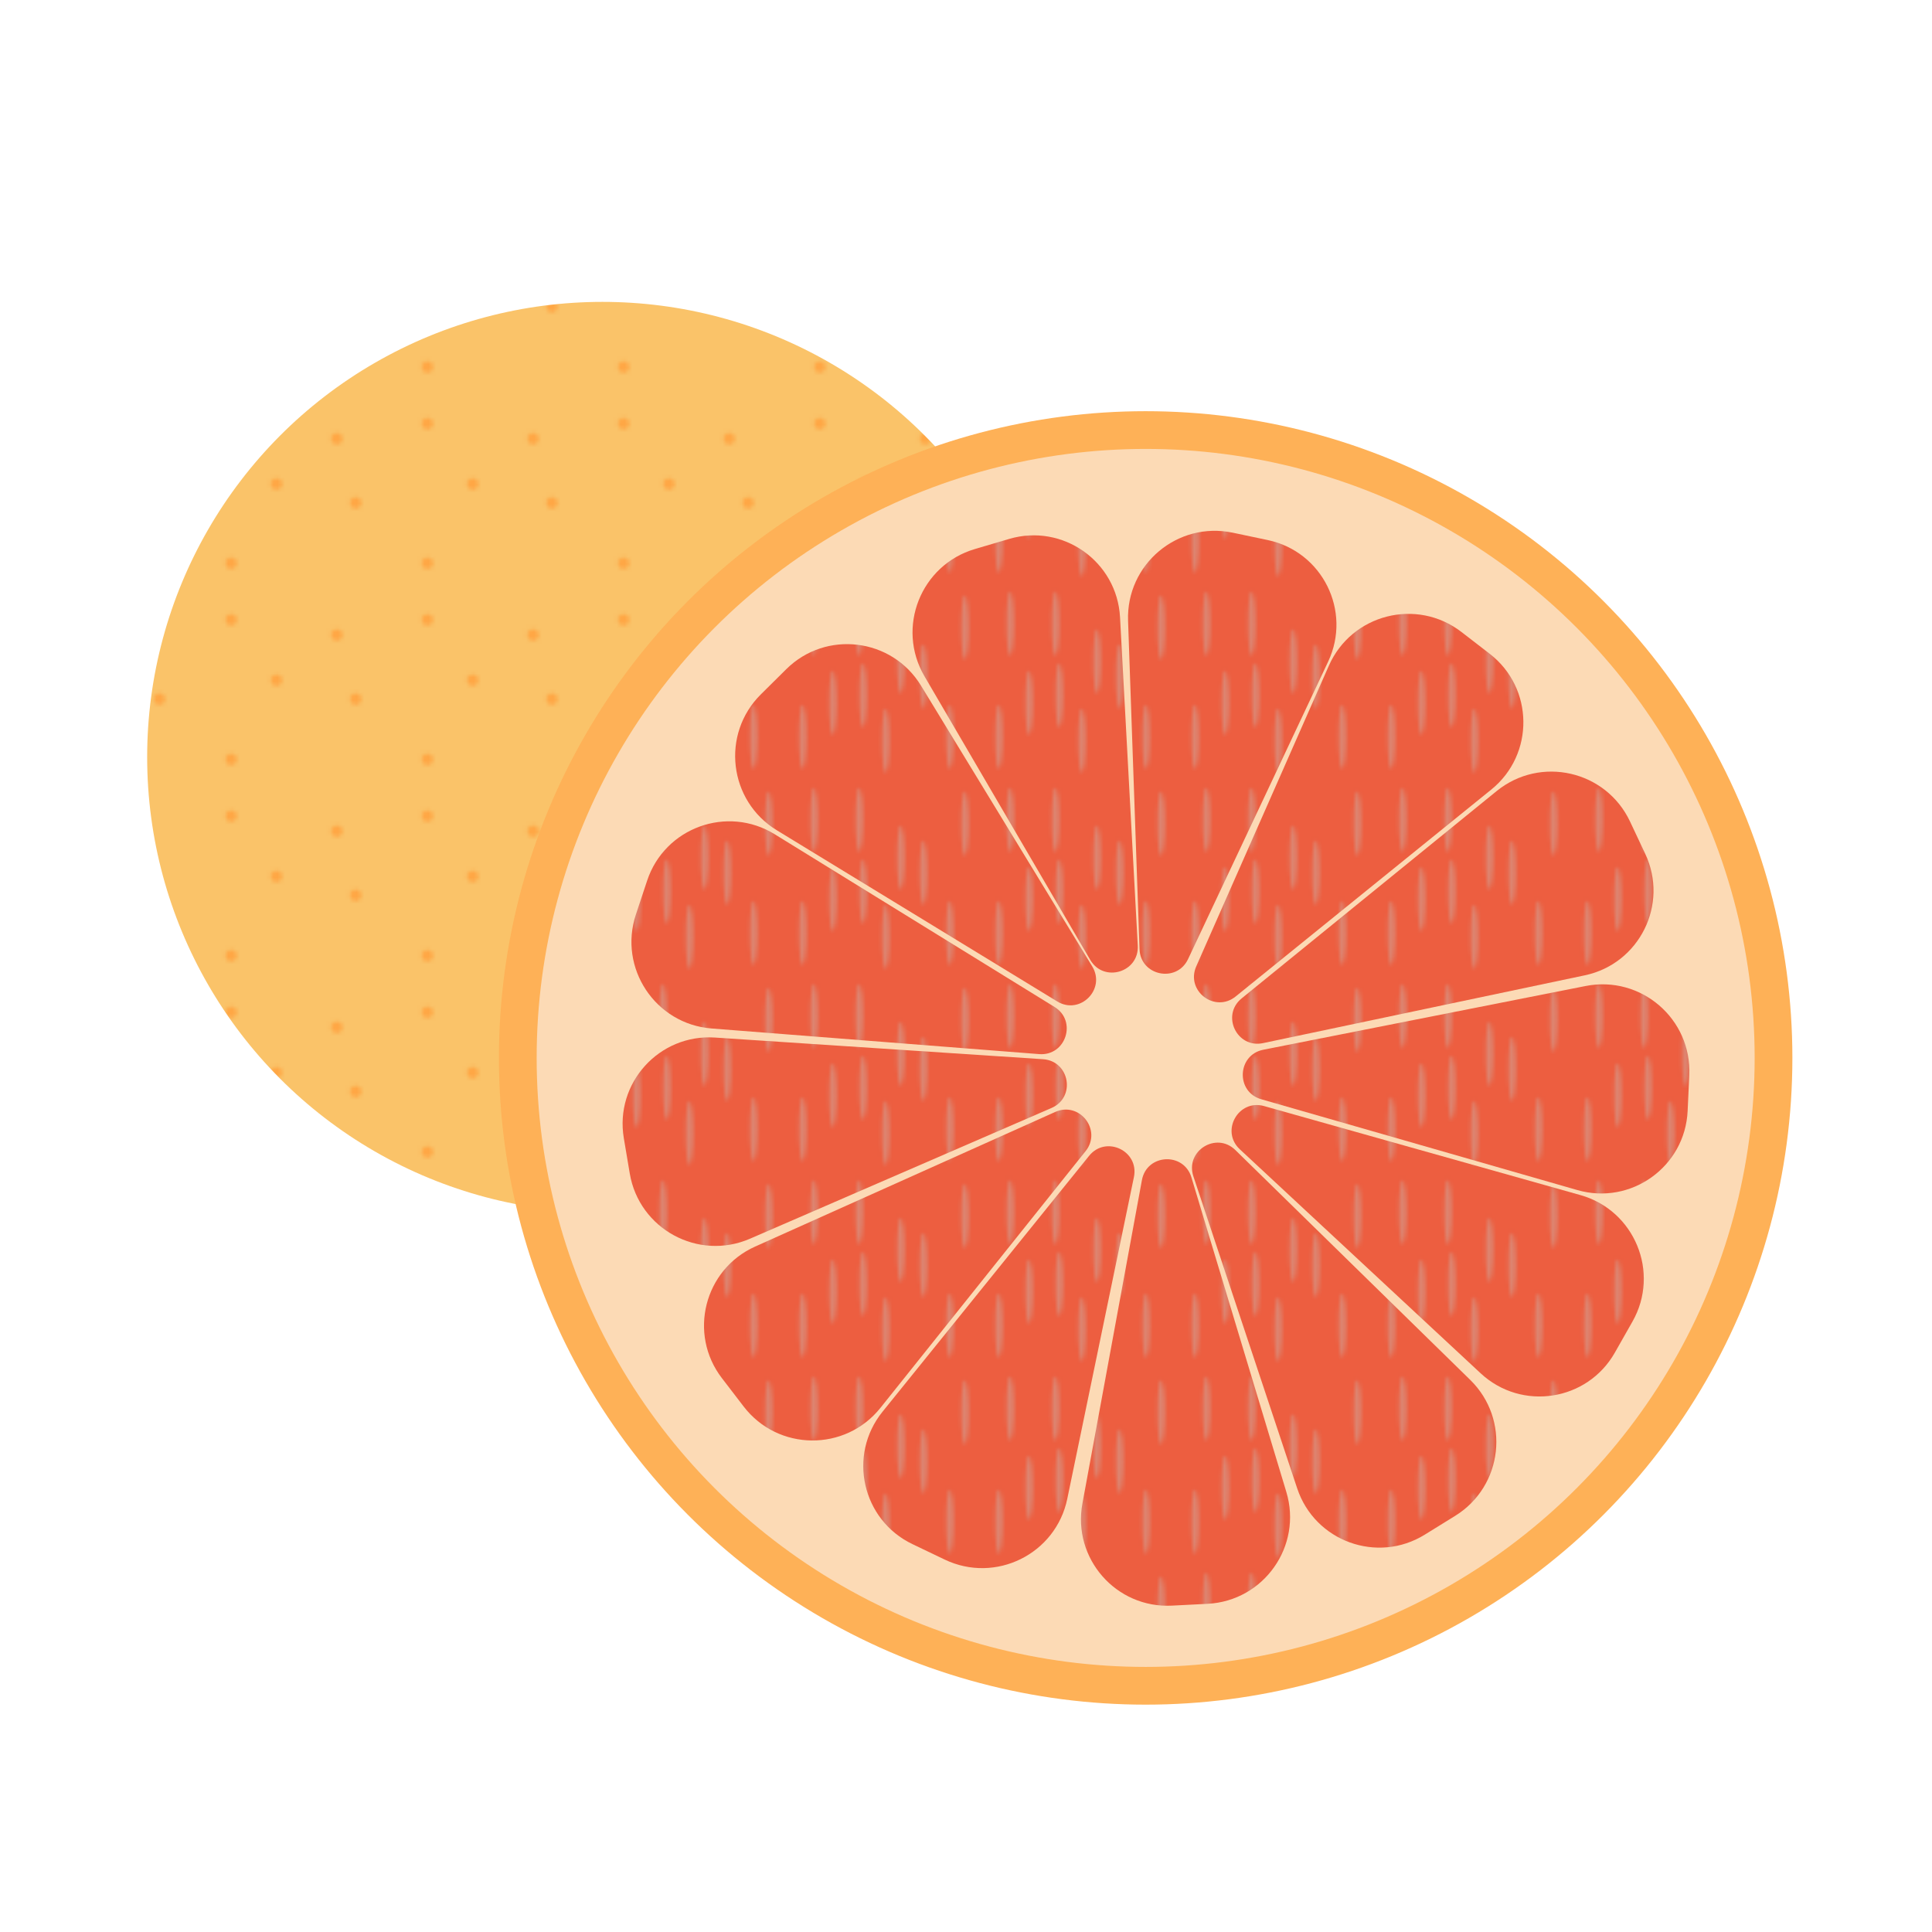 <svg xmlns="http://www.w3.org/2000/svg" xmlns:xlink="http://www.w3.org/1999/xlink" id="Layer_1" x="0" y="0" version="1.1" viewBox="0 0 512 512" style="enable-background:new 0 0 512 512" xml:space="preserve"><style type="text/css">.st0{fill:none}.st1{fill:#fac369}.st2{fill:#ffa745}.st3{fill:#ed5e40}.st4{fill:#dd8571}.st5{fill:url(#New_Pattern_Swatch_5)}.st6{fill:#fcdab5;stroke:#feb157;stroke-width:10;stroke-miterlimit:10}.st7{fill:url(#New_Pattern_Swatch_9)}</style><pattern id="New_Pattern_Swatch_5" width="52" height="52" patternUnits="userSpaceOnUse" viewBox="0 -52 52 52" style="overflow:visible"><g><rect width="52" height="52" y="-52" class="st0"/><rect width="52" height="52" y="-52" class="st1"/><circle cx="9.25" cy="-43.75" r="1.5" class="st2"/><circle cx="42.25" cy="-22.75" r="1.5" class="st2"/><circle cx="21.25" cy="-27.75" r="1.5" class="st2"/><circle cx="37.25" cy="-39.75" r="1.5" class="st2"/><circle cx="9.25" cy="-6.75" r="1.5" class="st2"/></g></pattern><pattern id="New_Pattern_Swatch_9" width="52" height="52" patternUnits="userSpaceOnUse" viewBox="0 -52 52 52" style="overflow:visible"><g><rect width="52" height="52" y="-52" class="st0"/><rect width="52" height="52" y="-52" class="st3"/><ellipse cx="12.75" cy="-21.75" class="st4" rx="1" ry="8.5"/><ellipse cx="4.75" cy="-12.75" class="st4" rx="1" ry="8.5"/><ellipse cx="20.75" cy="-23.75" class="st4" rx="1" ry="8.5"/><ellipse cx="26.75" cy="-11.75" class="st4" rx="1" ry="8.5"/><ellipse cx="30.75" cy="-32.75" class="st4" rx="1" ry="8.5"/><ellipse cx="36.75" cy="-28.75" class="st4" rx="1" ry="8.5"/><ellipse cx="47.75" cy="-41.75" class="st4" rx="1" ry="8.5"/><ellipse cx="43.75" cy="-12.75" class="st4" rx="1" ry="8.5"/><ellipse cx="7.75" cy="-42.75" class="st4" rx="1" ry="8.5"/><ellipse cx="19.75" cy="-42.75" class="st4" rx="1" ry="8.5"/></g></pattern><circle cx="159.65" cy="200.65" r="120.65" class="st5"/><circle cx="303.61" cy="280.36" r="166.39" class="st6"/><path d="M314.85,254.17l37.13-78.85c6.3-13.39-1.54-29.16-16.02-32.2l-9.26-1.95c-14.64-3.08-28.28,8.39-27.75,23.34	l3.04,87.02C302.22,258.61,311.83,260.58,314.85,254.17z" class="st7"/><path d="M327.46,264.08l67.75-54.84c11.5-9.31,11.3-26.92-0.41-35.97l-7.49-5.78c-11.84-9.14-29.11-4.75-35.15,8.93	l-35.14,79.67C314.16,262.58,321.95,268.54,327.46,264.08z" class="st7"/><path d="M301.52,250.6l-4.7-87.03c-0.8-14.78-15.18-24.94-29.38-20.75l-9.08,2.68c-14.35,4.23-20.92,20.8-13.37,33.71	l43.94,75.18C292.51,260.5,301.9,257.68,301.52,250.6z" class="st7"/><path d="M289.45,256.1l-45.38-74.41c-7.71-12.63-25.19-14.77-35.7-4.35l-6.72,6.66c-10.63,10.52-8.56,28.23,4.2,36.02	l74.32,45.37C286.21,269.09,293.14,262.16,289.45,256.1z" class="st7"/><path d="M279.47,266.86l-74.17-45.78c-12.59-7.77-29.14-1.75-33.8,12.29l-2.98,8.98c-4.71,14.2,5.15,29.04,20.06,30.21	l86.81,6.79C282.46,279.9,285.51,270.58,279.47,266.86z" class="st7"/><path d="M276.41,280.7l-86.97-5.74c-14.77-0.97-26.58,12.09-24.12,26.68l1.57,9.33c2.48,14.75,18.15,23.25,31.87,17.3	l79.89-34.64C285.16,290.83,283.49,281.17,276.41,280.7z" class="st7"/><path d="M279.64,294.68l-79.52,35.67c-13.5,6.06-17.82,23.13-8.81,34.87l5.76,7.51c9.1,11.87,26.93,12.04,36.26,0.36	l54.36-68.02C292.12,299.53,286.11,291.78,279.64,294.68z" class="st7"/><path d="M334.71,276.44l85.28-17.97c14.48-3.05,22.32-18.82,16.01-32.21l-4.03-8.56c-6.38-13.53-23.75-17.49-35.36-8.05	l-67.56,54.93C323.55,269.05,327.77,277.9,334.71,276.44z" class="st7"/><path d="M334.24,291.31l83.77,24.07c14.22,4.09,28.54-6.17,29.23-20.96l0.44-9.45c0.7-14.94-12.8-26.57-27.47-23.67	l-85.42,16.89C327.84,279.56,327.43,289.36,334.24,291.31z" class="st7"/><path d="M328.57,304.58l63.82,59.36c10.84,10.08,28.24,7.4,35.55-5.46l4.67-8.23c7.39-13,0.61-29.49-13.79-33.54	L335,293.12C328.18,291.2,323.37,299.75,328.57,304.58z" class="st7"/><path d="M316.26,311.74l27.51,82.7c4.67,14.04,21.23,20.05,33.81,12.26l8.05-4.98c12.72-7.87,14.68-25.58,3.99-36.04	l-62.23-60.9C322.33,299.81,314.02,305.01,316.26,311.74z" class="st7"/><path d="M302.62,312.74l-15.77,85.72c-2.68,14.56,8.93,27.8,23.71,27.05l9.45-0.48c14.94-0.76,25.2-15.33,20.88-29.65	l-25.15-83.36C313.69,305.23,303.9,305.77,302.62,312.74z" class="st7"/><path d="M288.62,306.31l-54.75,67.82c-9.3,11.52-5.41,28.69,7.94,35.08l8.54,4.09c13.49,6.46,29.46-1.46,32.49-16.1	l17.66-85.26C301.94,304.98,293.07,300.79,288.62,306.31z" class="st7"/></svg>